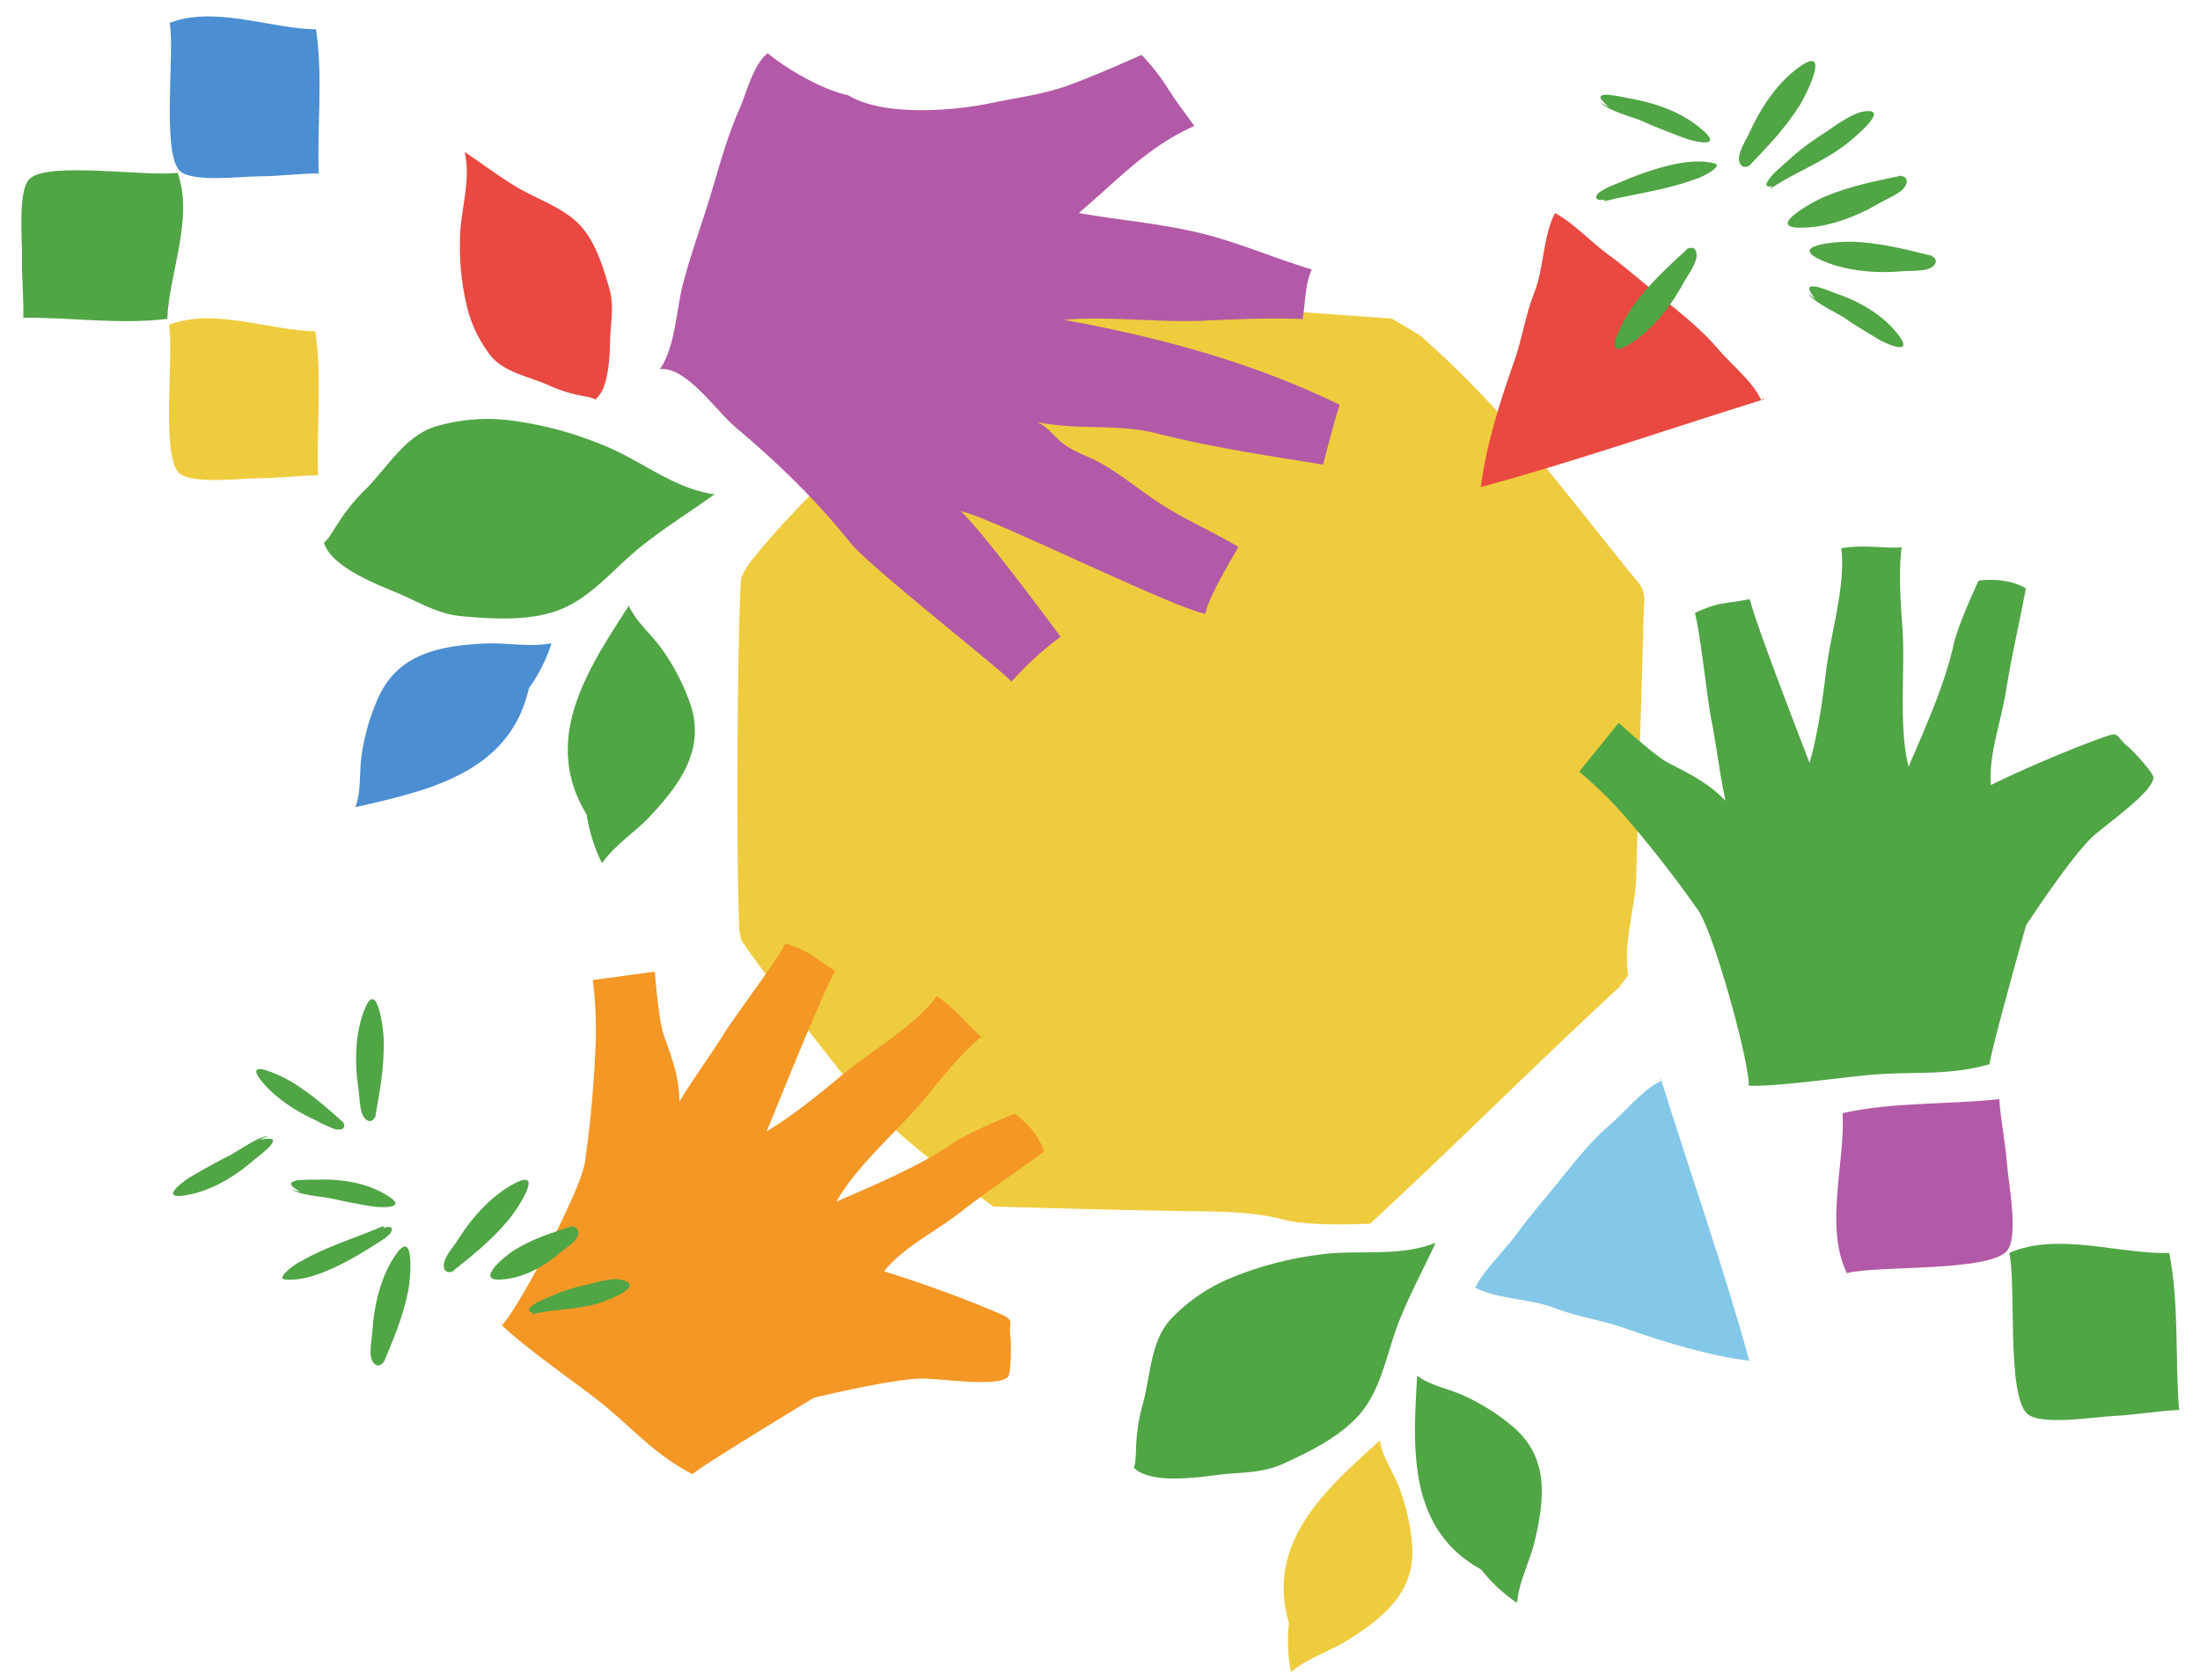 <svg id="Camada_1" data-name="Camada 1" xmlns="http://www.w3.org/2000/svg" viewBox="0 0 550 420"><defs><style>.cls-1{fill:#83c8e8;}.cls-2{fill:#efcc3e;}.cls-3{fill:#b25aa7;}.cls-4{fill:#50a545;}.cls-5{fill:#f49725;}.cls-6{fill:#e94941;}.cls-7{fill:#4b8ed2;}</style></defs><g id="Grupo_255" data-name="Grupo 255"><path id="Caminho_259" data-name="Caminho 259" class="cls-1" d="M413.84,271c-4.07,2.49-7.61,6.94-11.24,10.07-4.82,4.15-8.74,9.12-12.78,14.14-3.51,4.37-7.33,8.71-10.59,13.18s-8,8.82-10.46,13.51c5.82,3,13.76,2.67,20,5.13,5.54,2.18,11.5,2.93,17.11,4.9,10,3.49,20.93,6.94,31.45,8.24-6.54-23.76-15-47.54-22.17-70.69-.46.28,0,.31.29.64"/><path id="Caminho_260" data-name="Caminho 260" class="cls-2" d="M248.34,301.62c-12.9-9.39-25.94-18.93-36.11-31.22C203.9,260.31,186,236.61,185.38,235a11.86,11.86,0,0,1-.59-4c-1-26.94-.1-84.78.56-86.6a18.16,18.16,0,0,1,3.12-5c17.18-21.63,64.4-62.38,64.4-62.38a59.15,59.15,0,0,1,6.74-1.23c16.66-1.25,33.4-.07,50.06,1.11L348,79.65l7,4.18c22.17,19.48,35.33,38.25,54,61.1a7.12,7.12,0,0,1,2,6.22q-1,34.1-1.95,68.17c-.21,7.33-3.3,16.55-2,24.53l-2.33,3c-23.24,21.56-38.92,37.49-62.17,59.05,0,0-15,.81-21.67-1-6.43-1.76-13.88-2-21-2.09C283,302.64,248.34,301.62,248.34,301.62Z"/><path id="Caminho_261" data-name="Caminho 261" class="cls-3" d="M212,23.79c8.76,5.34,26,4,35.65,2,6-1.25,11.3-1.92,17.26-3.72s20.47-8.35,20.47-8.35a51.55,51.55,0,0,1,6.46,8.18c2.1,3.33,4.54,6.57,6.76,9.59-11.82,5.23-19.31,13.67-28.91,21.76,10.67,1.89,21.38,2.66,31.94,5.41,8.81,2.3,17.58,6.12,26.32,8.69-1.71,3.66-1.59,8.38-2.29,12.43-6.73-.41-18,.07-24.4.37-11.86.55-23.68-1.19-35.27-.2,23.86,4.35,47.37,10.69,68.93,21.25-1.57,4.89-2.81,9.85-4.15,14.94-14-2.27-27.79-4.29-41.51-7.78-10.14-2.58-20.43-.67-30.24-2.94,3,1.08,4.59,4,7.2,5.78,2.81,2,6.23,3,9.22,4.71,5.53,3.15,10.46,7.45,15.91,10.81,6,3.67,12.38,6.49,18.25,10-1.9,3.37-7.61,12.79-8.23,16.7-7.4-1.07-55.15-24.81-61.12-25.58,6.2,5.9,24.9,31.35,24.9,31.35a76.78,76.78,0,0,0-12.3,11.26c-.32-1.29-35.3-28.6-40.25-34.75-9-11.19-18-19.83-28.94-29.09-4.67-4-12.26-15.11-18.7-14.33,3.78-5.2,4.13-14.93,5.76-21.2,1.84-7.12,4.3-13.83,6.45-20.77,2.45-7.9,4.29-15.31,7.66-23,1.81-4.12,3.52-11.26,7.11-14C196.92,17.48,206,22.57,212,23.79Z"/><path id="Caminho_262" data-name="Caminho 262" class="cls-4" d="M506.52,231.32s11.11-17,16.54-22.06c3.09-2.91,15.28-11.29,15.3-14.89,0-1.17-5.1-6.67-6.24-7.6-3.54-2.88-1.84-4.06-6.57-2.36-8.47,3.05-20,8-27.83,11.84-.58-7.76,2.56-15.79,3.8-23.64,1.38-8.68,3.38-17,4.94-25.55-5.12-3-11.82-1.9-11.82-1.9S489.55,156,488.44,161c-2.28,10.28-7.2,21.1-11.31,30.69-2.56-10.57-.77-24-1.53-34.86-.45-6.4-1-13.88-.18-20-4.26.36-9-.76-15.1.22,1.17,9.25-2.64,21.2-3.79,30.67-.87,7.21-2.12,16.07-4.15,23-2.81-7.42-13.28-34.21-14.93-40.93-6.4,1.21-7.83.68-13.72,3.44,1.53,6.1,3,21.33,4.21,27.25,1.28,6.56,2,13.26,3.46,19.74-4.34-4.58-9.17-6.81-14.5-9.62-3.32-1.74-12.21-9.9-12.21-9.9l-9.9,12.21a103.8,103.8,0,0,1,10.68,10.29,297.82,297.82,0,0,1,19.09,24.39c4.2,6.25,13,38.87,12.61,43.83,7.32.22,23.19-2.08,30.12-2.69,10.93-1,19.5.32,30.12-2.69C497.63,262.88,506.52,231.32,506.52,231.32Z"/><path id="Caminho_263" data-name="Caminho 263" class="cls-5" d="M203.49,349.42s19.7-4.78,27.15-4.8c4.25,0,18.88,2.21,21.34-.4.81-.85.85-8.35.65-9.82-.62-4.52,1.44-4.22-3.19-6.21A301.5,301.5,0,0,0,221,317.82c4.88-6.07,12.66-9.79,18.93-14.66,6.94-5.4,14.1-10.12,21.07-15.28-1.7-5.68-7.33-9.46-7.33-9.46s-11.11,4.42-15.35,7.32c-8.69,5.95-19.68,10.47-29.23,14.67,5.35-9.47,15.81-18,22.71-26.49,4-5,8.76-10.82,13.56-14.75-3.35-2.64-6.05-6.7-11.17-10.16-5.47,7.55-16.42,13.67-23.73,19.8-5.57,4.66-12.53,10.27-18.77,14,3-7.34,13.7-34,17.08-40.07-5.5-3.49-6.18-4.86-12.37-6.87-3.05,5.5-12.34,17.65-15.55,22.76-3.54,5.66-7.58,11.06-11,16.78,0-6.31-2-11.24-4-16.94-1.22-3.54-2.14-15.57-2.14-15.57L148.2,245a103.22,103.22,0,0,1,.76,14.81,294.81,294.81,0,0,1-2.74,30.84c-1.2,7.45-17.09,37.26-20.76,40.62,5.2,5.16,18.35,14.34,23.83,18.63,8.64,6.76,14,13.56,23.82,18.62C175.43,366.38,203.49,349.42,203.49,349.42Z"/><path id="Caminho_264" data-name="Caminho 264" class="cls-4" d="M81,135.63c1.53,5.76,12.43,10.19,18,12.45,5.78,2.37,10.12,5.45,16.78,6,7.86.69,17.51,1.27,25-2s13-10.23,19.18-15.21,12.5-8.84,18.66-13.29c-10.44-1.46-18.68-8.78-28.22-12.45a89.81,89.81,0,0,0-23-6.06,45.85,45.85,0,0,0-17.64,1.31c-8.13,2-12.56,10.07-18.2,15.77a48.46,48.46,0,0,0-7,8.57C83.05,133.05,82.19,134.71,81,135.63Z"/><path id="Caminho_265" data-name="Caminho 265" class="cls-4" d="M146.68,203.65c-11.6-18.94.53-36.73,10.53-52.23,1.78,4,5.56,7.09,8.07,10.56a55,55,0,0,1,7,13.16c4.31,11.58-1.73,20.39-9.85,29-3.66,3.91-8.78,7.11-11.92,11.67A40.86,40.86,0,0,1,146.68,203.65Z"/><path id="Caminho_266" data-name="Caminho 266" class="cls-4" d="M283.44,366.89c4,4.06,15.16,2.58,20.83,1.84,5.94-.78,11-.26,16.82-2.93,6.87-3.16,15.17-7.25,19.82-13.49s6-14.67,8.75-21.73c2.7-6.91,6.21-13.28,9.23-19.89-9.38,3.72-19.69,1.53-29.37,3a85.68,85.68,0,0,0-22,5.87A43.6,43.6,0,0,0,293.44,329c-5.82,5.52-5.68,14.32-7.67,21.74a45.93,45.93,0,0,0-1.72,10.42C283.92,363.76,284,365.55,283.44,366.89Z"/><path id="Caminho_267" data-name="Caminho 267" class="cls-6" d="M148.78,99.87c3.44-2.47,3.65-10.83,3.76-15.08.11-4.45,1.08-8.11-.21-12.69-1.53-5.4-3.57-12-7.62-16.1s-10.08-6.09-15-8.93-9-6.09-13.53-9.07c1.65,7.32-1.14,14.64-1.18,21.91a64.13,64.13,0,0,0,1.77,16.85,32.61,32.61,0,0,0,5.32,11.4c3.38,4.91,9.85,5.82,15.07,8.14a34.84,34.84,0,0,0,7.45,2.47C146.55,99.16,147.87,99.3,148.78,99.87Z"/><path id="Caminho_268" data-name="Caminho 268" class="cls-4" d="M370.29,392.35c-18.62-10.25-17-30.8-16-48.43,3.4,2.52,8,3.26,11.72,5a52.61,52.61,0,0,1,12.08,7.62c9.07,7.59,8.21,17.78,5.56,28.81-1.2,5-3.94,10.08-4.39,15.36A39.07,39.07,0,0,1,370.29,392.35Z"/><path id="Caminho_269" data-name="Caminho 269" class="cls-2" d="M322.24,405.76c-6-20.39,9.64-33.82,22.73-45.66.64,4.19,3.38,7.94,4.84,11.78A52.8,52.8,0,0,1,353,385.79c1.1,11.78-6.68,18.41-16.33,24.39-4.36,2.69-9.9,4.38-13.92,7.82A38.71,38.71,0,0,1,322.24,405.76Z"/><path id="Caminho_270" data-name="Caminho 270" class="cls-7" d="M132.22,172.06c-4.81,21.38-25.64,25.64-43.37,29.74,1.51-4.1.93-8.85,1.55-13a54.06,54.06,0,0,1,4.07-14.16c4.91-11.16,15.25-13.23,26.94-13.77,5.28-.25,11.1,1,16.46-.07A39.85,39.85,0,0,1,132.22,172.06Z"/><g id="Grupo_253" data-name="Grupo 253"><path id="Caminho_271" data-name="Caminho 271" class="cls-4" d="M95.69,341.16c2.64-6.28,5.07-11.9,6.4-18.66.51-2.6,1.72-15.6-3-9.07-3.85,5.36-5.59,12.82-6,19.4-.11,1.94-.64,4.14-.4,6.06.29,2.34,2.23,3.65,3.61.93"/><path id="Caminho_272" data-name="Caminho 272" class="cls-4" d="M112.65,318.22c5.3-4.26,10.11-8,14.53-13.31,1.7-2,9.07-12.81,1.89-9.28-5.89,2.89-11,8.6-14.52,14.17-1,1.64-2.56,3.31-3.29,5.1-.89,2.17.13,4.21,2.62,2.47"/><path id="Caminho_273" data-name="Caminho 273" class="cls-4" d="M93.69,279.84c1.21-6.7,2.36-12.7,2.25-19.58,0-2.65-1.55-15.62-4.66-8.25-2.55,6-2.67,13.7-1.67,20.22.29,1.92.24,4.18.86,6,.75,2.22,2.85,3.1,3.6.14"/><path id="Caminho_274" data-name="Caminho 274" class="cls-4" d="M143.47,306.41c-5.31,1.7-10.12,3.17-14.89,6.09-1.83,1.13-10.17,7.73-3.41,7.38,5.54-.28,11-3.31,15-6.84,1.2-1,2.81-1.92,3.78-3.2,1.17-1.56.71-3.72-1.73-3.15"/><path id="Caminho_275" data-name="Caminho 275" class="cls-4" d="M86.16,280.87c-4.35-3.85-8.22-7.35-13.25-10.41C71,269.28,61,264.34,65,269.74c3.32,4.42,8.81,8,13.94,10.32a35.86,35.86,0,0,0,4.71,2.18c1.93.52,3.43-.45,1.6-2.28"/><path id="Caminho_276" data-name="Caminho 276" class="cls-4" d="M132.7,328.64c5.9-1.54,12-1.08,17.85-3.15,1.46-.52,10.66-3.91,5.08-5.5-2.57-.73-6.74.68-9.31,1.27a40.52,40.52,0,0,0-7.75,2.43c-1.34.6-2.66,1.09-4,1.76-.76.39-3.91,2.22-1.32,2.71"/><path id="Caminho_277" data-name="Caminho 277" class="cls-4" d="M67.09,283.94c-3,.38-7.31,3.75-10.26,5.21S50.92,292.33,48,294c-2.26,1.29-8.07,5.7-2.15,4.88,6.68-.92,12.91-4.72,17.93-9.15a39.51,39.51,0,0,0,3.54-3c2.21-2.5.14-2.17-2.39-1.85"/><path id="Caminho_278" data-name="Caminho 278" class="cls-4" d="M73,297.33c2.42,1.63,7.5,1.69,10.5,2.41s6.14,1.26,9.21,1.79c2.4.42,9.22.66,4.48-2.43-5.35-3.49-12.1-4.46-18.37-4.18a33.53,33.53,0,0,0-4.37.14c-3.09.55-1.4,1.6.6,2.93"/><path id="Caminho_279" data-name="Caminho 279" class="cls-4" d="M95.88,306.47c-6.71,2.92-13.72,4.95-20.16,8.57a17.52,17.52,0,0,0-4.29,3c-1.35,1.55-1.06,1.82.67,1.87,6.9.21,16.13-5.19,22-9a16.66,16.66,0,0,0,3.4-2.48c1-1.38.35-2.16-1.63-1.43"/></g><path id="Caminho_280" data-name="Caminho 280" class="cls-6" d="M439.49,98.49c-2.47-4.09-6.92-7.64-10-11.28-4.13-4.83-9.08-8.77-14.1-12.82C411,70.87,406.67,67,402.21,63.76s-8.79-8-13.47-10.51c-3,5.82-2.72,13.76-5.2,20-2.2,5.54-3,11.5-5,17.1-3.53,10-7,20.91-8.34,31.42C394,115.31,417.84,107,441,99.82c-.28-.46-.32,0-.64.29"/><g id="Grupo_254" data-name="Grupo 254"><path id="Caminho_281" data-name="Caminho 281" class="cls-4" d="M436.88,41.87c4.89-5.11,9.35-9.65,13.15-15.7,1.46-2.33,7.48-14.49.49-9.9-5.72,3.76-10.18,10.34-13,16.58-.82,1.85-2.15,3.77-2.64,5.73-.58,2.37.81,4.37,3.15,2.24"/><path id="Caminho_282" data-name="Caminho 282" class="cls-4" d="M422.34,61.77c-5.19,4.78-9.91,9-14.12,14.81-1.62,2.22-8.49,13.91-1.3,9.74,5.89-3.41,10.79-9.67,14-15.7,1-1.77,2.41-3.6,3-5.51.77-2.31-.42-4.35-2.88-2.37"/><path id="Caminho_283" data-name="Caminho 283" class="cls-4" d="M475.71,43.84c-6.91,1.43-13.15,2.64-19.73,5.41-2.53,1.07-14.45,7.54-6.14,7.68,6.8.11,14.23-2.73,20.12-6.21,1.74-1,3.93-1.85,5.46-3.15,1.85-1.59,1.88-4-1.25-3.52"/><path id="Caminho_284" data-name="Caminho 284" class="cls-4" d="M483.59,64.12c-6.85-1.72-13-3.33-20.13-3.68-2.74-.13-16.28.53-8.86,4.26,6.08,3,14,3.71,20.83,3.12,2-.17,4.34,0,6.28-.48,2.35-.62,3.4-2.74.4-3.71"/><path id="Caminho_285" data-name="Caminho 285" class="cls-4" d="M442.5,47.27c6.26-4.3,13.43-6.73,19.42-11.53,1.5-1.2,10.94-8.91,4.05-7.87-3.17.47-7.49,3.83-10.25,5.64a61,61,0,0,0-8.08,6.06c-1.34,1.23-2.69,2.34-4,3.62-.74.74-3.76,4.06-.64,3.32"/><path id="Caminho_286" data-name="Caminho 286" class="cls-4" d="M400.13,25.69c2.32,2.2,7.83,3.4,10.95,4.81s6.44,2.65,9.67,3.88c2.52,1,9.88,2.73,5.33-1.48-5.14-4.76-12.29-7.26-19.15-8.37a43.06,43.06,0,0,0-4.78-.84c-3.46-.12-1.84,1.32.09,3.14"/><path id="Caminho_287" data-name="Caminho 287" class="cls-4" d="M452.07,73.39c1.74,2.48,6.64,4.43,9.28,6.25s5.49,3.5,8.27,5.16c2.17,1.3,8.68,4.06,5.24-.7-3.89-5.37-10.07-8.82-16.25-10.88a36.32,36.32,0,0,0-4.29-1.5c-3.2-.61-1.95,1-.5,3.08"/><path id="Caminho_288" data-name="Caminho 288" class="cls-4" d="M401.09,50.32C408.46,48.48,416,47.59,423.2,45a18.26,18.26,0,0,0,4.9-2.34c1.64-1.36,1.4-1.68-.37-2-7-1.39-17.4,2.57-24.09,5.49a18.38,18.38,0,0,0-3.91,2c-1.3,1.23-.72,2.15,1.43,1.74"/></g></g><g id="Grupo_265" data-name="Grupo 265"><path id="Caminho_129" data-name="Caminho 129" class="cls-3" d="M499.82,274.77c.37,5.43,1.53,10.76,1.94,16.35.32,4.33,3,18.06,0,21.57-4.52,5.33-32.57,3.59-40.06,5.58-5.64-11.85-.36-27.61-1.05-40,13-2.9,27-2.08,39.93-3.58"/><path id="Caminho_135" data-name="Caminho 135" class="cls-4" d="M544.78,352.47c-5.44.22-10.8,1.24-16.4,1.5-4.34.2-18.13,2.53-21.57-.55-5.2-4.67-2.71-32.65-4.49-40.2,12-5.32,27.6.38,40,0,2.56,13.06,1.36,27,2.52,40"/></g><g id="Grupo_266" data-name="Grupo 266"><path id="Caminho_129-2" data-name="Caminho 129-2" class="cls-7" d="M79.74,43.36c-5,0-9.93.71-15.07.72-4,0-16.7,1.6-19.72-1.35-4.59-4.49-1.19-30-2.53-37C53.61,1.35,67.68,7.18,79,7.34c1.83,12.07.17,24.79.72,36.74"/><path id="Caminho_351" data-name="Caminho 351" class="cls-2" d="M79.55,118.84c-5,0-9.93.71-15.07.72-4,0-16.7,1.6-19.73-1.35-4.58-4.48-1.18-30-2.52-37,11.19-4.39,25.25,1.45,36.6,1.61,1.83,12.06.17,24.79.72,36.73"/><path id="Caminho_135-2" data-name="Caminho 135-2" class="cls-4" d="M5.83,79.47c.14-5-.45-9.94-.32-15.08.1-4-1.16-16.74,1.88-19.68,4.6-4.46,30-.39,37-1.54,4.1,11.31-2.12,25.21-2.58,36.54-12.11,1.51-24.79-.49-36.74-.26"/></g></svg>